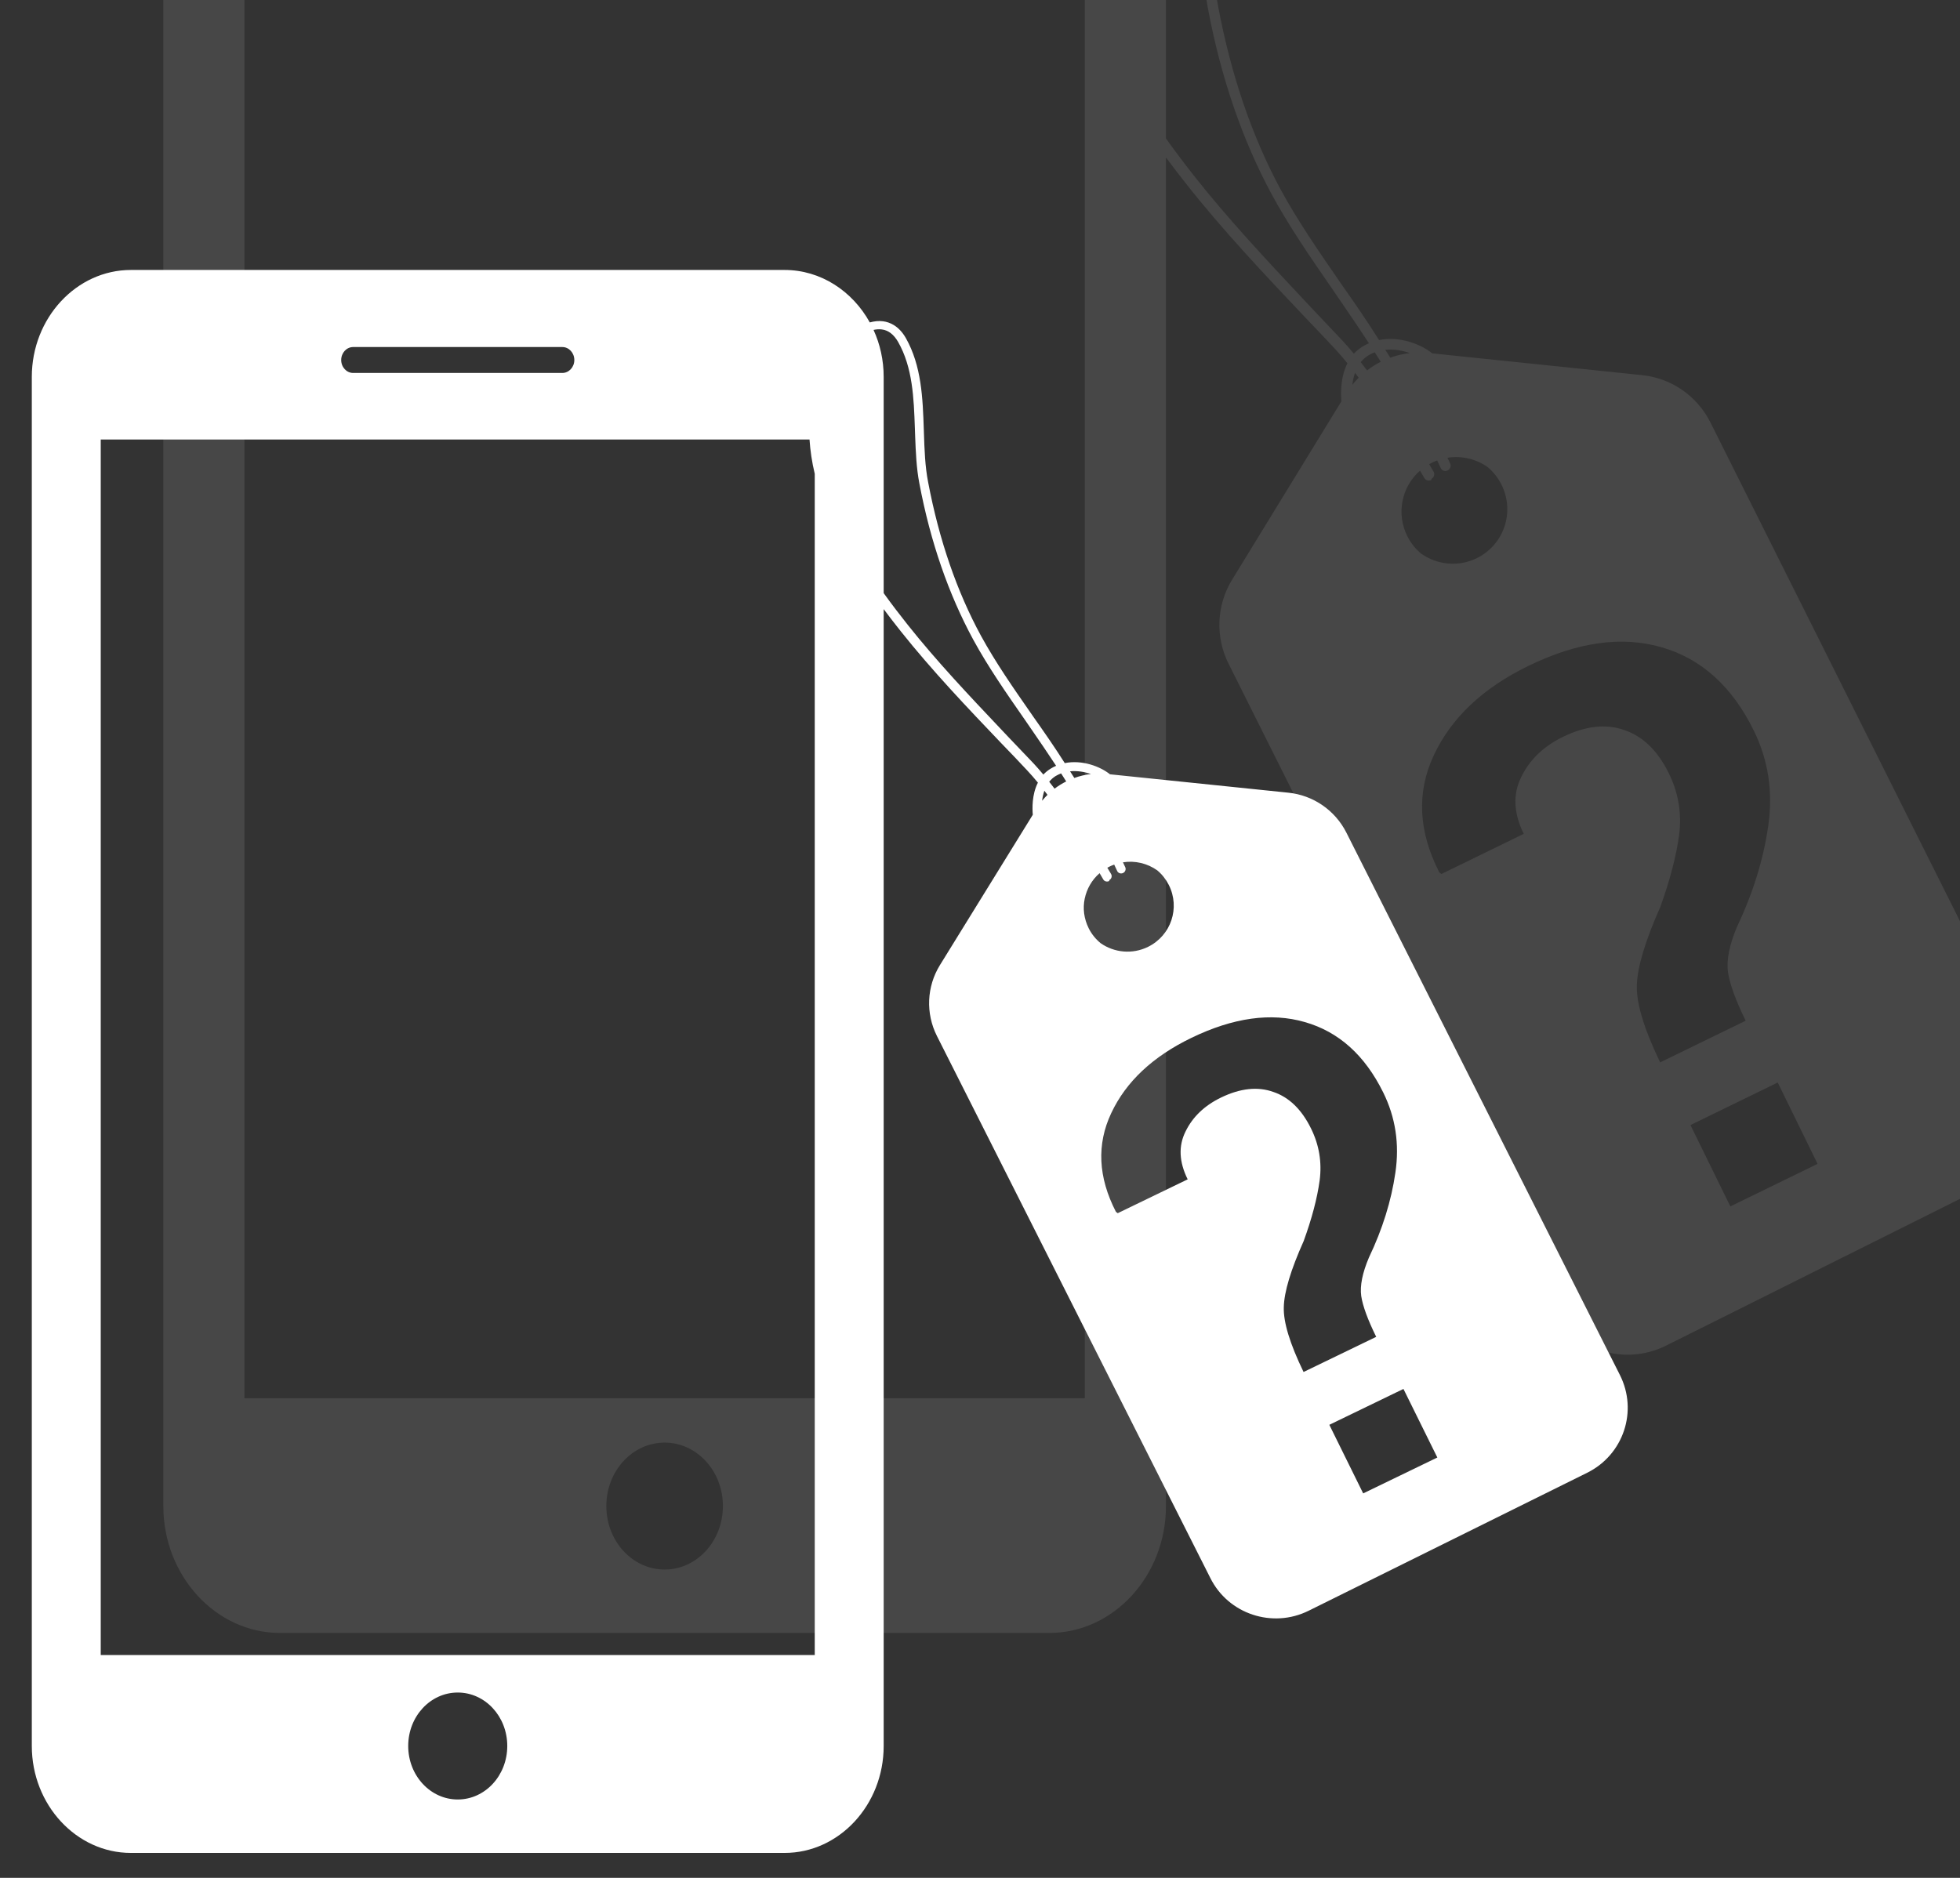 <svg width="48" height="46" viewBox="0 0 48 46" fill="none" xmlns="http://www.w3.org/2000/svg">
<rect x="0" y="0" width="48" height="46" fill="#333333" stroke="none"/>
<path fill-rule="evenodd" clip-rule="evenodd" d="M2.855 0H21.699C22.739 0 23.654 0.613 24.153 1.524C24.285 1.487 24.414 1.475 24.534 1.491C24.723 1.515 24.987 1.62 25.19 1.976C25.648 2.789 25.679 3.731 25.71 4.648L25.711 4.672L25.712 4.723V4.727C25.73 5.232 25.746 5.714 25.834 6.168C26.151 7.848 26.664 9.345 27.358 10.633C27.777 11.406 28.29 12.148 28.791 12.874L28.855 12.967C29.164 13.407 29.481 13.865 29.773 14.33C30.271 14.229 30.791 14.426 31.075 14.656L36.21 15.189C36.93 15.261 37.563 15.699 37.889 16.35L45.773 32.11C46.298 33.16 45.877 34.429 44.83 34.953L36.8 38.963C35.759 39.482 34.484 39.061 33.965 38.007L26.088 22.26C25.759 21.603 25.792 20.824 26.173 20.202L28.851 15.83C28.835 15.657 28.822 15.247 28.998 14.898C28.893 14.769 28.789 14.649 28.689 14.541C28.448 14.28 28.201 14.023 27.954 13.765C26.969 12.724 25.946 11.643 25.042 10.494C24.884 10.293 24.719 10.081 24.554 9.857V42.893C24.554 44.604 23.269 46 21.699 46H2.855C1.285 46 0 44.602 0 42.892V3.107C0 1.397 1.285 0 2.855 0ZM22.416 4.927C22.436 5.251 22.486 5.586 22.567 5.926V40.25H1.986V4.927H22.416ZM24.554 9.392C24.789 9.722 25.024 10.03 25.248 10.315C26.079 11.368 27.008 12.359 27.915 13.326L27.919 13.33L27.923 13.335L28.143 13.569C28.248 13.678 28.352 13.789 28.455 13.899L28.51 13.957L28.554 14.003C28.661 14.118 28.769 14.232 28.877 14.345C28.969 14.443 29.062 14.55 29.156 14.664C29.215 14.6 29.284 14.541 29.365 14.492C29.416 14.459 29.47 14.432 29.524 14.408C29.291 14.05 29.045 13.69 28.805 13.338L28.798 13.329L28.646 13.106L28.61 13.053L28.605 13.046C28.096 12.309 27.567 11.543 27.135 10.744C26.427 9.429 25.901 7.905 25.581 6.202C25.497 5.763 25.479 5.297 25.461 4.837L25.454 4.665L25.452 4.591C25.421 3.724 25.39 2.832 24.967 2.088C24.845 1.878 24.69 1.752 24.5 1.728C24.422 1.718 24.342 1.724 24.262 1.742C24.449 2.155 24.554 2.618 24.554 3.107V9.392ZM15.291 2.24H9.263C9.072 2.24 8.917 2.408 8.917 2.617C8.917 2.824 9.072 2.993 9.263 2.993H15.291C15.482 2.993 15.636 2.824 15.636 2.617C15.636 2.408 15.482 2.24 15.291 2.24ZM10.849 42.892C10.849 43.751 11.488 44.447 12.277 44.447C13.065 44.447 13.704 43.751 13.704 42.892C13.704 42.032 13.065 41.338 12.277 41.338C11.488 41.338 10.849 42.032 10.849 42.892ZM30.88 17.706C30.911 17.768 30.988 17.788 31.049 17.758C31.049 17.758 31.056 17.754 31.059 17.727C31.12 17.697 31.144 17.609 31.106 17.551L31.092 17.527L31 17.371L31.061 17.338C31.106 17.315 31.151 17.296 31.197 17.279C31.225 17.338 31.252 17.397 31.279 17.457C31.306 17.528 31.387 17.555 31.448 17.525C31.512 17.501 31.546 17.416 31.515 17.355L31.449 17.213C31.798 17.157 32.154 17.243 32.438 17.446C32.572 17.561 32.687 17.704 32.771 17.872C33.103 18.536 32.837 19.338 32.174 19.669C31.719 19.896 31.196 19.837 30.807 19.564C30.669 19.449 30.55 19.305 30.465 19.134C30.186 18.576 30.329 17.92 30.776 17.529L30.88 17.706ZM29.479 15.074C29.584 14.993 29.696 14.922 29.814 14.863L29.72 14.712L29.667 14.63C29.612 14.65 29.559 14.677 29.507 14.708C29.434 14.754 29.373 14.81 29.324 14.872C29.375 14.938 29.427 15.005 29.479 15.074ZM29.184 15.134L29.274 15.253C29.22 15.307 29.169 15.364 29.12 15.425C29.13 15.331 29.15 15.231 29.184 15.134ZM29.926 14.569L29.933 14.58L30.048 14.762C30.201 14.706 30.361 14.668 30.526 14.649C30.346 14.585 30.135 14.547 29.926 14.569ZM36.657 32.024C36.263 31.206 36.073 30.578 36.086 30.14C36.097 29.697 36.288 29.056 36.66 28.218C36.895 27.566 37.049 26.979 37.121 26.457C37.189 25.929 37.106 25.425 36.871 24.946C36.6 24.393 36.238 24.04 35.786 23.886C35.336 23.724 34.833 23.779 34.276 24.05C33.799 24.283 33.459 24.611 33.254 25.036C33.046 25.455 33.067 25.919 33.316 26.426L31.3 27.409L31.249 27.371C30.734 26.364 30.689 25.408 31.113 24.502C31.54 23.587 32.31 22.858 33.425 22.314C34.631 21.726 35.719 21.573 36.69 21.855C37.667 22.135 38.421 22.816 38.952 23.9C39.307 24.624 39.424 25.4 39.304 26.229C39.187 27.049 38.932 27.873 38.54 28.7C38.352 29.145 38.278 29.516 38.318 29.815C38.363 30.111 38.508 30.507 38.751 31.003L36.657 32.024ZM40.512 34.51L38.376 35.552L37.399 33.559L39.536 32.517L40.512 34.51Z" transform="translate(4 -6)" fill="white" fill-opacity="0.1"/>
<path fill-rule="evenodd" clip-rule="evenodd" d="M2.426 0H18.436C19.32 0 20.098 0.517 20.522 1.285C20.635 1.254 20.744 1.243 20.846 1.257C21.007 1.277 21.231 1.366 21.404 1.666C21.791 2.35 21.819 3.143 21.845 3.915L21.846 3.938L21.847 3.973C21.861 4.402 21.875 4.813 21.951 5.2C22.22 6.615 22.655 7.877 23.246 8.963C23.603 9.616 24.04 10.244 24.467 10.857L24.518 10.931C24.78 11.302 25.049 11.688 25.297 12.08C25.721 11.994 26.162 12.16 26.404 12.354L30.767 12.804C31.379 12.865 31.916 13.234 32.193 13.782L38.892 27.068C39.338 27.953 38.98 29.023 38.09 29.464L31.268 32.844C30.384 33.282 29.3 32.927 28.86 32.038L22.166 18.764C21.887 18.21 21.915 17.554 22.239 17.029L24.514 13.345C24.501 13.199 24.489 12.853 24.639 12.558C24.549 12.45 24.461 12.348 24.376 12.258C24.172 12.038 23.962 11.82 23.752 11.603C22.915 10.726 22.046 9.814 21.277 8.846C21.143 8.677 21.003 8.497 20.862 8.308V36.157C20.862 37.6 19.77 38.776 18.436 38.776H2.426C1.092 38.776 0 37.597 0 36.156V2.619C0 1.178 1.092 0 2.426 0ZM19.046 4.153C19.064 4.426 19.105 4.707 19.174 4.993V33.929H1.688V4.153H19.046ZM20.862 7.916C21.062 8.195 21.263 8.455 21.453 8.695C22.162 9.587 22.955 10.425 23.729 11.243L23.913 11.438C24.018 11.547 24.121 11.656 24.225 11.765C24.328 11.874 24.432 11.984 24.537 12.092C24.614 12.175 24.693 12.265 24.773 12.361C24.823 12.307 24.882 12.258 24.951 12.216C24.995 12.189 25.04 12.165 25.085 12.146C24.893 11.852 24.69 11.557 24.492 11.269L24.34 11.048L24.307 11C23.874 10.378 23.424 9.731 23.056 9.057C22.455 7.948 22.007 6.664 21.736 5.228C21.664 4.857 21.648 4.464 21.633 4.076V4.072L21.628 3.932L21.626 3.872C21.6 3.14 21.573 2.388 21.214 1.76C21.111 1.583 20.979 1.477 20.817 1.457C20.751 1.448 20.683 1.453 20.614 1.469C20.773 1.816 20.862 2.207 20.862 2.619V7.916ZM12.992 1.888H7.87C7.708 1.888 7.577 2.03 7.577 2.206C7.577 2.381 7.708 2.523 7.87 2.523H12.992C13.154 2.523 13.286 2.381 13.286 2.206C13.286 2.03 13.154 1.888 12.992 1.888ZM9.218 36.156C9.218 36.881 9.761 37.467 10.431 37.467C11.101 37.467 11.644 36.881 11.644 36.156C11.644 35.431 11.101 34.847 10.431 34.847C9.761 34.847 9.218 35.431 9.218 36.156ZM26.238 14.926C26.264 14.977 26.33 14.995 26.382 14.969C26.382 14.969 26.388 14.966 26.39 14.943C26.442 14.918 26.462 14.843 26.43 14.795L26.42 14.777L26.339 14.643L26.392 14.615C26.43 14.596 26.468 14.58 26.507 14.565C26.531 14.615 26.554 14.665 26.577 14.715C26.6 14.775 26.669 14.798 26.721 14.773C26.775 14.753 26.804 14.681 26.778 14.63L26.722 14.51C27.019 14.463 27.321 14.536 27.562 14.707C27.677 14.803 27.773 14.924 27.845 15.065C28.127 15.625 27.901 16.301 27.338 16.58C26.95 16.772 26.505 16.722 26.175 16.491C26.057 16.394 25.957 16.273 25.885 16.13C25.648 15.659 25.77 15.106 26.15 14.776L26.238 14.926ZM25.047 12.706C25.137 12.638 25.232 12.579 25.332 12.529L25.252 12.402L25.207 12.332C25.161 12.35 25.115 12.372 25.071 12.398C25.009 12.437 24.958 12.484 24.916 12.537C24.96 12.592 25.003 12.649 25.047 12.706ZM24.797 12.757L24.874 12.857C24.828 12.903 24.784 12.951 24.742 13.002C24.752 12.923 24.769 12.839 24.797 12.757ZM25.427 12.281L25.433 12.291L25.531 12.444C25.661 12.396 25.798 12.364 25.938 12.348C25.785 12.294 25.605 12.263 25.427 12.281ZM31.145 26.995C30.811 26.305 30.649 25.776 30.661 25.407C30.669 25.033 30.832 24.493 31.148 23.787C31.348 23.237 31.479 22.742 31.539 22.302C31.597 21.857 31.527 21.433 31.327 21.029C31.097 20.562 30.79 20.265 30.405 20.135C30.023 19.998 29.595 20.044 29.122 20.273C28.717 20.47 28.428 20.747 28.254 21.105C28.078 21.458 28.095 21.848 28.307 22.276L26.594 23.105L26.55 23.072C26.113 22.224 26.075 21.418 26.435 20.654C26.797 19.883 27.452 19.268 28.399 18.81C29.424 18.314 30.349 18.185 31.174 18.423C32.004 18.659 32.644 19.233 33.095 20.146C33.397 20.757 33.497 21.411 33.394 22.11C33.294 22.802 33.078 23.496 32.745 24.193C32.586 24.568 32.523 24.881 32.557 25.133C32.595 25.382 32.718 25.716 32.924 26.134L31.145 26.995ZM34.421 29.09L32.605 29.969L31.776 28.289L33.591 27.41L34.421 29.09Z" transform="translate(0.779 6.613)" fill="white"/>
</svg>

